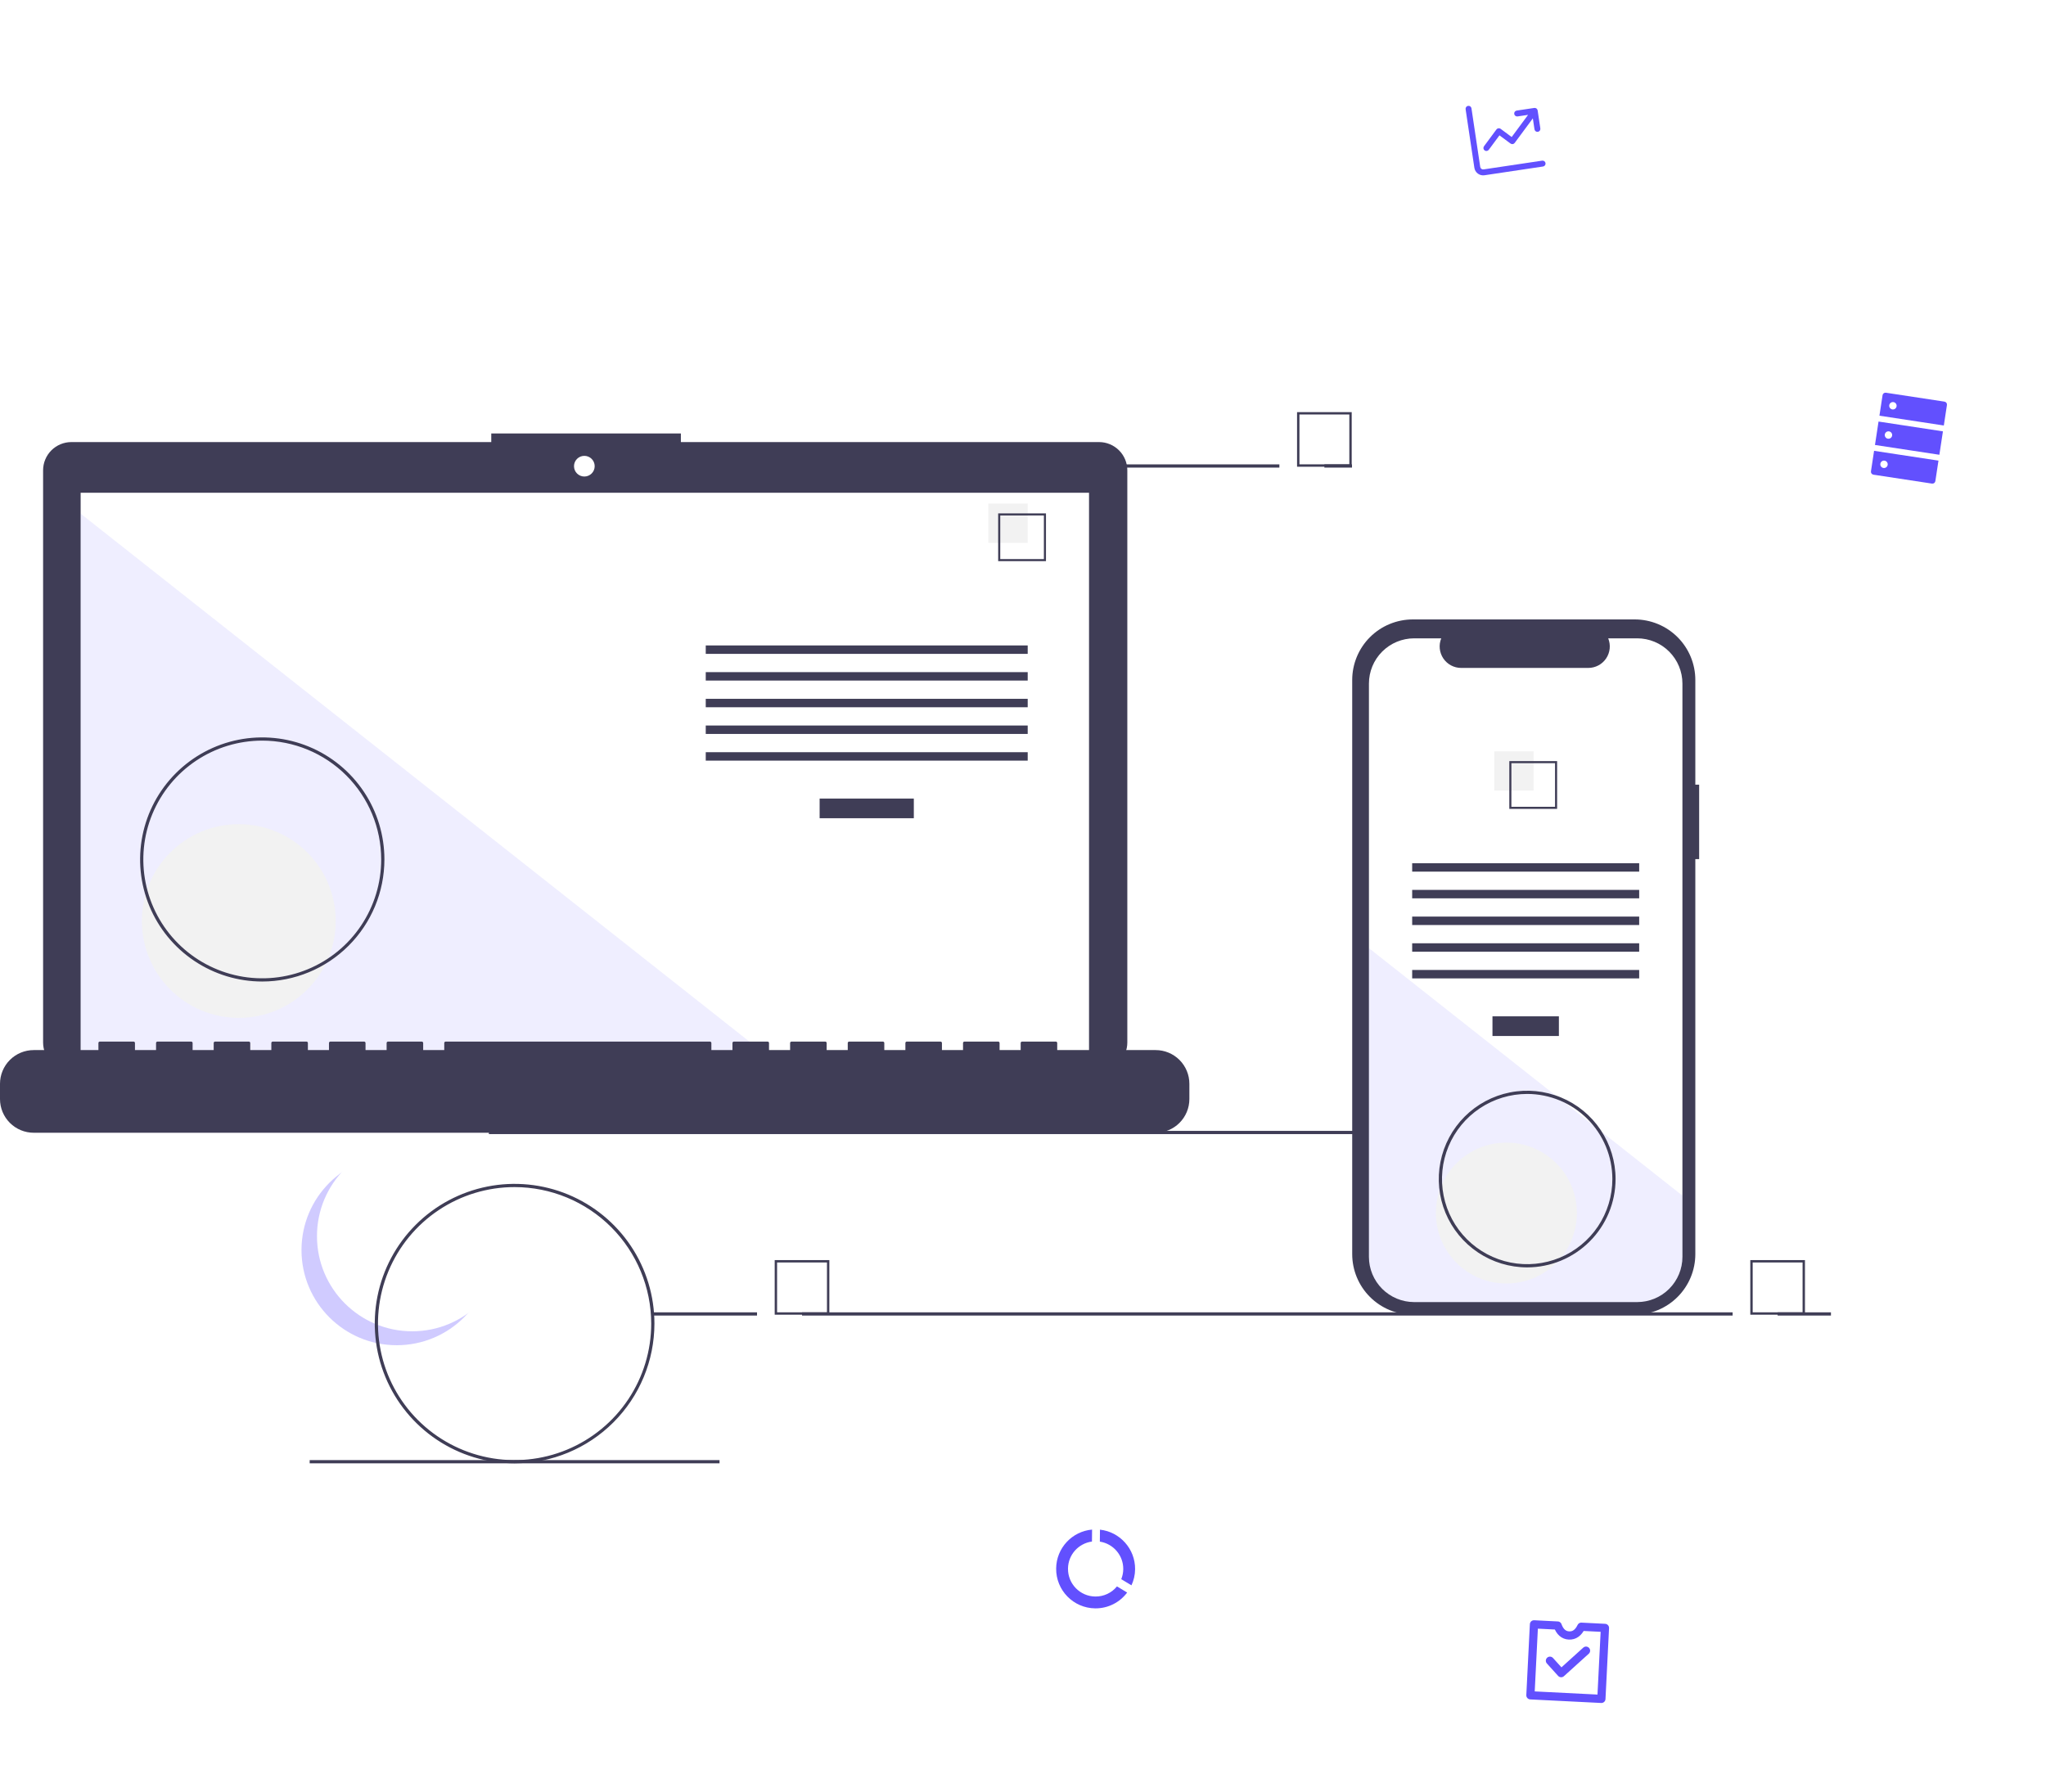<svg width="685" height="600" viewBox="0 0 685 600" fill="none" xmlns="http://www.w3.org/2000/svg">
<g clip-path="url(#clip0_29_213)">
<path d="M132.82 450.454C150.427 450.454 164.7 436.19 164.7 418.594C164.7 400.999 150.427 386.735 132.82 386.735C115.214 386.735 100.941 400.999 100.941 418.594C100.941 436.19 115.214 450.454 132.82 450.454Z" fill="#6250FE" fill-opacity="0.3"/>
<path d="M138.004 445.792C155.61 445.792 169.883 431.528 169.883 413.932C169.883 396.336 155.61 382.072 138.004 382.072C120.397 382.072 106.124 396.336 106.124 413.932C106.124 431.528 120.397 445.792 138.004 445.792Z" fill="white"/>
<path d="M558.113 378.68H163.678V379.755H558.113V378.68Z" fill="#3F3D56"/>
<path d="M367.956 148.031H227.956V145.147H164.475V148.031H23.898C22.654 148.031 21.422 148.276 20.274 148.751C19.125 149.227 18.081 149.924 17.201 150.803C16.322 151.682 15.624 152.725 15.149 153.873C14.673 155.021 14.428 156.252 14.428 157.495V349.08C14.428 351.59 15.425 353.997 17.201 355.772C18.977 357.547 21.386 358.544 23.898 358.544H367.956C370.468 358.544 372.876 357.547 374.652 355.772C376.428 353.997 377.426 351.59 377.426 349.08V157.495C377.426 156.252 377.181 155.021 376.705 153.873C376.229 152.725 375.532 151.682 374.652 150.803C373.773 149.924 372.729 149.227 371.58 148.751C370.431 148.276 369.2 148.031 367.956 148.031Z" fill="#3F3D56"/>
<path d="M364.606 165H27V355.327H364.606V165Z" fill="white"/>
<path d="M195.638 159.566C197.551 159.566 199.101 158.016 199.101 156.105C199.101 154.194 197.551 152.645 195.638 152.645C193.726 152.645 192.176 154.194 192.176 156.105C192.176 158.016 193.726 159.566 195.638 159.566Z" fill="white"/>
<path opacity="0.1" d="M268.056 362.327H27V172L268.056 362.327Z" fill="#6250FE"/>
<path d="M79.949 340.841C97.872 340.841 112.401 326.321 112.401 308.41C112.401 290.498 97.872 275.978 79.949 275.978C62.026 275.978 47.497 290.498 47.497 308.41C47.497 326.321 62.026 340.841 79.949 340.841Z" fill="#F2F2F2"/>
<path d="M305.947 267.401H274.411V273.987H305.947V267.401Z" fill="#3F3D56"/>
<path d="M344.073 216.128H236.285V218.95H344.073V216.128Z" fill="#3F3D56"/>
<path d="M344.073 225.066H236.285V227.888H344.073V225.066Z" fill="#3F3D56"/>
<path d="M344.073 234.003H236.285V236.826H344.073V234.003Z" fill="#3F3D56"/>
<path d="M344.073 242.941H236.285V245.763H344.073V242.941Z" fill="#3F3D56"/>
<path d="M344.073 251.878H236.285V254.701H344.073V251.878Z" fill="#3F3D56"/>
<path d="M344.073 168.618H330.894V181.789H344.073V168.618Z" fill="#F2F2F2"/>
<path d="M350.192 187.904H334.188V171.911H350.192V187.904ZM334.884 187.209H349.496V172.606H334.884V187.209Z" fill="#3F3D56"/>
<path d="M386.905 351.623H353.957V349.251C353.957 349.189 353.945 349.128 353.921 349.071C353.898 349.014 353.863 348.962 353.819 348.918C353.776 348.874 353.724 348.84 353.667 348.816C353.61 348.793 353.548 348.78 353.487 348.78H342.19C342.128 348.78 342.067 348.793 342.01 348.816C341.953 348.84 341.901 348.874 341.857 348.918C341.814 348.962 341.779 349.014 341.755 349.071C341.732 349.128 341.719 349.189 341.719 349.251V351.623H334.659V349.251C334.659 349.189 334.647 349.128 334.623 349.071C334.6 349.014 334.565 348.962 334.521 348.918C334.477 348.874 334.426 348.84 334.368 348.816C334.311 348.793 334.25 348.78 334.188 348.78H322.892C322.83 348.78 322.769 348.793 322.712 348.816C322.655 348.84 322.603 348.874 322.559 348.918C322.515 348.962 322.481 349.014 322.457 349.071C322.433 349.128 322.421 349.189 322.421 349.251V351.623H315.361V349.251C315.361 349.189 315.349 349.128 315.325 349.071C315.301 349.014 315.267 348.962 315.223 348.918C315.179 348.874 315.127 348.84 315.07 348.816C315.013 348.793 314.952 348.78 314.89 348.78H303.594C303.532 348.78 303.471 348.793 303.414 348.816C303.356 348.84 303.305 348.874 303.261 348.918C303.217 348.962 303.182 349.014 303.159 349.071C303.135 349.128 303.123 349.189 303.123 349.251V351.623H296.063V349.251C296.063 349.189 296.05 349.128 296.027 349.071C296.003 349.014 295.968 348.962 295.925 348.918C295.881 348.874 295.829 348.84 295.772 348.816C295.715 348.793 295.654 348.78 295.592 348.78H284.295C284.234 348.78 284.172 348.793 284.115 348.816C284.058 348.84 284.006 348.874 283.963 348.918C283.919 348.962 283.884 349.014 283.861 349.071C283.837 349.128 283.825 349.189 283.825 349.251V351.623H276.764V349.251C276.764 349.189 276.752 349.128 276.729 349.071C276.705 349.014 276.67 348.962 276.627 348.918C276.583 348.874 276.531 348.84 276.474 348.816C276.417 348.793 276.356 348.78 276.294 348.78H264.997C264.935 348.78 264.874 348.793 264.817 348.816C264.76 348.84 264.708 348.874 264.664 348.918C264.621 348.962 264.586 349.014 264.562 349.071C264.539 349.128 264.527 349.189 264.527 349.251V351.623H257.466V349.251C257.466 349.189 257.454 349.128 257.43 349.071C257.407 349.014 257.372 348.962 257.328 348.918C257.285 348.874 257.233 348.84 257.176 348.816C257.119 348.793 257.057 348.78 256.996 348.78H245.699C245.637 348.78 245.576 348.793 245.519 348.816C245.462 348.84 245.41 348.874 245.366 348.918C245.323 348.962 245.288 349.014 245.264 349.071C245.241 349.128 245.228 349.189 245.228 349.251V351.623H238.168V349.251C238.168 349.189 238.156 349.128 238.132 349.071C238.109 349.014 238.074 348.962 238.03 348.918C237.986 348.874 237.935 348.84 237.877 348.816C237.82 348.793 237.759 348.78 237.697 348.78H149.208C149.146 348.78 149.085 348.793 149.028 348.816C148.971 348.84 148.919 348.874 148.875 348.918C148.831 348.962 148.797 349.014 148.773 349.071C148.75 349.128 148.737 349.189 148.737 349.251V351.623H141.677V349.251C141.677 349.189 141.665 349.128 141.641 349.071C141.618 349.014 141.583 348.962 141.539 348.918C141.495 348.874 141.444 348.84 141.386 348.816C141.329 348.793 141.268 348.78 141.206 348.78H129.91C129.848 348.78 129.787 348.793 129.73 348.816C129.673 348.84 129.621 348.874 129.577 348.918C129.533 348.962 129.499 349.014 129.475 349.071C129.451 349.128 129.439 349.189 129.439 349.251V351.623H122.379V349.251C122.379 349.189 122.367 349.128 122.343 349.071C122.319 349.014 122.285 348.962 122.241 348.918C122.197 348.874 122.145 348.84 122.088 348.816C122.031 348.793 121.97 348.78 121.908 348.78H110.612C110.55 348.78 110.489 348.793 110.432 348.816C110.374 348.84 110.323 348.874 110.279 348.918C110.235 348.962 110.2 349.014 110.177 349.071C110.153 349.128 110.141 349.189 110.141 349.251V351.623H103.081V349.251C103.081 349.189 103.068 349.128 103.045 349.071C103.021 349.014 102.986 348.962 102.943 348.918C102.899 348.874 102.847 348.84 102.79 348.816C102.733 348.793 102.672 348.78 102.61 348.78H91.313C91.252 348.78 91.19 348.793 91.133 348.816C91.076 348.84 91.024 348.874 90.981 348.918C90.937 348.962 90.902 349.014 90.879 349.071C90.855 349.128 90.843 349.189 90.843 349.251V351.623H83.782V349.251C83.782 349.189 83.77 349.128 83.747 349.071C83.723 349.014 83.688 348.962 83.645 348.918C83.601 348.874 83.549 348.84 83.492 348.816C83.435 348.793 83.374 348.78 83.312 348.78H72.015C71.953 348.78 71.892 348.793 71.835 348.816C71.778 348.84 71.726 348.874 71.682 348.918C71.639 348.962 71.604 349.014 71.58 349.071C71.557 349.128 71.544 349.189 71.544 349.251V351.623H64.484V349.251C64.484 349.189 64.472 349.128 64.448 349.071C64.425 349.014 64.39 348.962 64.346 348.918C64.303 348.874 64.251 348.84 64.194 348.816C64.137 348.793 64.075 348.78 64.013 348.78H52.717C52.655 348.78 52.594 348.793 52.537 348.816C52.48 348.84 52.428 348.874 52.384 348.918C52.34 348.962 52.306 349.014 52.282 349.071C52.258 349.128 52.246 349.189 52.246 349.251V351.623H45.186V349.251C45.186 349.189 45.174 349.128 45.15 349.071C45.127 349.014 45.092 348.962 45.048 348.918C45.005 348.874 44.953 348.84 44.895 348.816C44.838 348.793 44.777 348.78 44.715 348.78H33.419C33.357 348.78 33.296 348.793 33.239 348.816C33.182 348.84 33.13 348.874 33.086 348.918C33.042 348.962 33.008 349.014 32.984 349.071C32.96 349.128 32.948 349.189 32.948 349.251V351.623H11.296C8.3 351.623 5.427 352.813 3.309 354.93C1.19 357.047 2.85431e-06 359.919 0 362.913V368.018C8.56293e-06 371.012 1.19 373.883 3.309 376.001C5.427 378.118 8.3 379.307 11.296 379.307H386.905C389.901 379.307 392.775 378.118 394.893 376.001C397.012 373.883 398.202 371.012 398.202 368.018V362.913C398.202 359.919 397.012 357.047 394.893 354.93C392.775 352.813 389.901 351.623 386.905 351.623Z" fill="#3F3D56"/>
<path d="M87.804 328.666C79.716 328.666 71.809 326.269 65.083 321.778C58.358 317.287 53.116 310.904 50.021 303.436C46.925 295.967 46.116 287.75 47.694 279.821C49.272 271.893 53.167 264.61 58.886 258.895C64.606 253.179 71.893 249.286 79.826 247.709C87.759 246.132 95.982 246.941 103.455 250.035C110.927 253.128 117.315 258.367 121.808 265.088C126.302 271.809 128.701 279.711 128.701 287.795C128.688 298.631 124.376 309.019 116.709 316.682C109.042 324.344 98.647 328.654 87.804 328.666ZM87.804 247.999C79.929 247.999 72.23 250.333 65.681 254.706C59.133 259.079 54.029 265.294 51.015 272.566C48.001 279.837 47.213 287.839 48.749 295.559C50.286 303.278 54.078 310.369 59.647 315.935C65.216 321.5 72.311 325.29 80.036 326.826C87.76 328.361 95.767 327.573 103.043 324.561C110.319 321.549 116.538 316.449 120.914 309.904C125.289 303.36 127.624 295.666 127.624 287.795C127.613 277.244 123.413 267.129 115.948 259.668C108.483 252.208 98.362 248.011 87.804 247.999Z" fill="#3F3D56"/>
<path d="M452.643 155.501H315.425V156.577H452.643V155.501Z" fill="#3F3D56"/>
<path d="M613 439.449H218.565V440.524H613V439.449Z" fill="#3F3D56"/>
<path d="M240.897 488.924H103.679V490H240.897V488.924Z" fill="#3F3D56"/>
<path d="M268.517 433.779H253.45V448.837H268.517V433.779Z" fill="white"/>
<path d="M277.665 440.232H259.369V421.948H277.665V440.232ZM260.165 439.437H276.87V422.743H260.165V439.437Z" fill="#3F3D56"/>
<path d="M443.403 149.831H428.336V164.889H443.403V149.831Z" fill="white"/>
<path d="M452.551 156.285H434.255V138H452.551V156.285ZM435.051 155.49H451.756V138.795H435.051V155.49Z" fill="#3F3D56"/>
<path d="M595.15 433.779H580.083V448.837H595.15V433.779Z" fill="white"/>
<path d="M604.298 440.232H586.003V421.948H604.298V440.232ZM586.798 439.437H603.503V422.743H586.798V439.437Z" fill="#3F3D56"/>
<path d="M568.875 262.742H567.595V227.7C567.595 225.036 567.07 222.399 566.051 219.938C565.031 217.478 563.536 215.242 561.651 213.358C559.767 211.475 557.53 209.981 555.067 208.962C552.605 207.943 549.966 207.418 547.301 207.418H473.013C470.348 207.418 467.709 207.943 465.247 208.962C462.784 209.981 460.547 211.475 458.663 213.358C456.778 215.242 455.283 217.478 454.264 219.938C453.244 222.399 452.719 225.036 452.719 227.7V419.946C452.719 422.609 453.244 425.247 454.264 427.707C455.283 430.168 456.778 432.404 458.663 434.287C460.547 436.171 462.784 437.665 465.247 438.684C467.709 439.703 470.348 440.228 473.013 440.228H547.301C549.966 440.228 552.605 439.703 555.067 438.684C557.53 437.665 559.767 436.171 561.651 434.287C563.536 432.404 565.031 430.168 566.051 427.707C567.07 425.247 567.595 422.609 567.595 419.946V287.686H568.875V262.742Z" fill="#3F3D56"/>
<path d="M563.274 228.892V420.858C563.274 424.875 561.678 428.728 558.836 431.569C555.994 434.41 552.14 436.006 548.12 436.007H473.474C469.454 436.006 465.599 434.41 462.758 431.569C459.916 428.728 458.32 424.875 458.32 420.858V228.892C458.321 224.876 459.918 221.024 462.759 218.184C465.601 215.344 469.455 213.748 473.474 213.748H482.53C482.084 214.841 481.914 216.026 482.035 217.2C482.156 218.373 482.563 219.499 483.222 220.479C483.881 221.458 484.77 222.26 485.812 222.815C486.854 223.369 488.017 223.659 489.197 223.659H531.756C532.937 223.659 534.099 223.369 535.141 222.815C536.183 222.26 537.073 221.458 537.732 220.479C538.39 219.499 538.798 218.373 538.919 217.2C539.039 216.026 538.869 214.841 538.424 213.748H548.12C552.139 213.748 555.993 215.344 558.835 218.184C561.676 221.024 563.273 224.876 563.274 228.892Z" fill="white"/>
<path d="M521.915 340.322H499.679V346.908H521.915V340.322Z" fill="#3F3D56"/>
<path d="M548.798 289.049H472.796V291.871H548.798V289.049Z" fill="#3F3D56"/>
<path d="M548.798 297.986H472.796V300.809H548.798V297.986Z" fill="#3F3D56"/>
<path d="M548.798 306.924H472.796V309.746H548.798V306.924Z" fill="#3F3D56"/>
<path d="M548.798 315.862H472.796V318.684H548.798V315.862Z" fill="#3F3D56"/>
<path d="M548.798 324.799H472.796V327.621H548.798V324.799Z" fill="#3F3D56"/>
<path d="M513.452 251.568H500.273V264.739H513.452V251.568Z" fill="#F2F2F2"/>
<path d="M505.318 254.861V270.855H521.321V254.861H505.318ZM520.627 270.161H506.012V255.555H520.627V270.161Z" fill="#3F3D56"/>
<path opacity="0.1" d="M563.274 400.358V420.858C563.274 424.875 561.678 428.728 558.836 431.569C555.994 434.41 552.14 436.006 548.12 436.007H473.474C469.454 436.006 465.599 434.41 462.758 431.569C459.916 428.728 458.32 424.875 458.32 420.858V317.491L521.209 367.144L522.286 367.994L533.984 377.228L535.077 378.094L563.274 400.358Z" fill="#6250FE"/>
<path d="M504.34 429.786C517.377 429.786 527.945 419.223 527.945 406.194C527.945 393.165 517.377 382.603 504.34 382.603C491.303 382.603 480.734 393.165 480.734 406.194C480.734 419.223 491.303 429.786 504.34 429.786Z" fill="#F2F2F2"/>
<path d="M172.288 490C163.028 490 153.977 487.256 146.278 482.115C138.579 476.974 132.579 469.667 129.036 461.118C125.492 452.569 124.565 443.161 126.372 434.086C128.178 425.01 132.637 416.673 139.184 410.13C145.731 403.587 154.073 399.131 163.154 397.325C172.236 395.52 181.649 396.447 190.203 399.988C198.758 403.529 206.069 409.526 211.213 417.22C216.358 424.914 219.103 433.96 219.103 443.213C219.089 455.618 214.152 467.51 205.376 476.281C196.599 485.052 184.7 489.986 172.288 490ZM172.288 397.502C163.241 397.502 154.398 400.183 146.876 405.206C139.354 410.229 133.492 417.368 130.03 425.72C126.568 434.073 125.662 443.264 127.427 452.131C129.192 460.998 133.548 469.143 139.945 475.536C146.342 481.929 154.492 486.282 163.364 488.046C172.237 489.81 181.434 488.905 189.791 485.445C198.149 481.985 205.293 476.126 210.319 468.609C215.344 461.092 218.027 452.254 218.027 443.213C218.013 431.094 213.19 419.475 204.615 410.906C196.04 402.336 184.414 397.516 172.288 397.502Z" fill="#3F3D56"/>
<path d="M511.297 424.391C505.444 424.391 499.722 422.656 494.855 419.406C489.988 416.156 486.194 411.537 483.954 406.132C481.714 400.727 481.128 394.78 482.27 389.043C483.412 383.305 486.231 378.035 490.37 373.898C494.509 369.762 499.782 366.945 505.523 365.803C511.265 364.662 517.215 365.248 522.623 367.487C528.031 369.725 532.654 373.516 535.906 378.38C539.158 383.244 540.893 388.963 540.893 394.813C540.885 402.655 537.764 410.173 532.215 415.718C526.667 421.263 519.144 424.382 511.297 424.391ZM511.297 366.311C505.657 366.311 500.143 367.982 495.453 371.114C490.763 374.246 487.107 378.697 484.948 383.906C482.79 389.114 482.225 394.845 483.326 400.373C484.426 405.902 487.142 410.981 491.131 414.967C495.119 418.953 500.201 421.668 505.733 422.768C511.266 423.867 517 423.303 522.211 421.146C527.423 418.988 531.877 415.335 535.011 410.648C538.145 405.961 539.817 400.45 539.817 394.813C539.809 387.256 536.801 380.012 531.455 374.668C526.108 369.325 518.859 366.319 511.297 366.311Z" fill="#3F3D56"/>
</g>
<g filter="url(#filter0_d_29_213)">
<rect x="468" y="16.375" width="63.448" height="63.448" rx="10.152" transform="rotate(-8.497 468 16.375)" fill="white"/>
<path d="M491.52 32.908C491.78 32.87 492.045 32.936 492.256 33.092C492.468 33.248 492.608 33.482 492.647 33.742L495.576 53.352C495.615 53.612 495.756 53.846 495.967 54.003C496.179 54.159 496.443 54.225 496.703 54.187L516.313 51.257C516.574 51.218 516.838 51.284 517.05 51.441C517.261 51.597 517.402 51.831 517.44 52.091C517.479 52.351 517.413 52.616 517.257 52.827C517.1 53.039 516.866 53.179 516.606 53.218L496.996 56.148C496.216 56.264 495.422 56.066 494.788 55.597C494.154 55.127 493.732 54.426 493.615 53.645L490.686 34.035C490.647 33.775 490.713 33.511 490.87 33.299C491.026 33.088 491.26 32.947 491.52 32.908ZM508.087 36.448C507.827 36.487 507.562 36.421 507.351 36.264C507.139 36.108 506.999 35.874 506.96 35.614C506.921 35.354 506.987 35.089 507.143 34.878C507.3 34.666 507.534 34.526 507.794 34.487L513.677 33.608C513.937 33.569 514.202 33.635 514.413 33.792C514.624 33.948 514.765 34.182 514.804 34.442L515.705 40.476C515.744 40.736 515.678 41.001 515.522 41.212C515.365 41.424 515.131 41.564 514.871 41.603C514.611 41.642 514.346 41.576 514.135 41.419C513.924 41.263 513.783 41.029 513.744 40.769L513.196 37.102L507.115 45.322C507.038 45.427 506.94 45.515 506.829 45.583C506.717 45.65 506.593 45.694 506.464 45.714C506.335 45.733 506.203 45.726 506.077 45.695C505.95 45.663 505.831 45.607 505.727 45.529L502.016 42.782L498.437 47.62C498.28 47.832 498.046 47.973 497.786 48.012C497.525 48.051 497.26 47.985 497.049 47.828C496.837 47.671 496.696 47.437 496.657 47.177C496.619 46.916 496.685 46.651 496.841 46.44L501.011 40.805C501.089 40.7 501.186 40.611 501.298 40.544C501.41 40.477 501.534 40.432 501.663 40.413C501.791 40.394 501.923 40.4 502.049 40.432C502.176 40.463 502.295 40.52 502.4 40.597L506.11 43.345L511.603 35.923L508.087 36.448Z" fill="#6250FE"/>
</g>
<g filter="url(#filter1_d_29_213)">
<rect x="334" y="492.289" width="63.448" height="63.448" rx="10.152" transform="rotate(-2.067 334 492.289)" fill="white"/>
<path d="M368.268 509.678L368.228 513.682C372.702 514.375 376.113 518.242 376.066 522.907C376.054 524.097 375.805 525.218 375.398 526.258L378.814 528.314C379.57 526.683 380.012 524.863 380.031 522.947C380.099 516.101 374.935 510.405 368.268 509.678ZM366.722 532.066C361.608 532.015 357.512 527.837 357.564 522.722C357.61 518.057 361.098 514.259 365.585 513.656L365.625 509.651C358.931 510.245 353.667 515.823 353.599 522.682C353.526 529.978 359.374 535.957 366.669 536.03C371.044 536.074 374.937 533.985 377.375 530.732L373.96 528.675C373.087 529.749 371.982 530.612 370.729 531.199C369.476 531.786 368.106 532.082 366.722 532.066Z" fill="#6250FE"/>
</g>
<g filter="url(#filter2_d_29_213)">
<rect x="494.756" y="520.571" width="63.448" height="63.448" rx="10.152" transform="rotate(2.877 494.756 520.571)" fill="white"/>
<path d="M512.382 565.144L536.142 566.337L537.336 542.577L529.415 542.18C528.437 544.221 527.065 545.197 525.298 545.108C523.532 545.019 522.265 543.91 521.495 541.782L513.575 541.384L512.382 565.144Z" stroke="#6250FE" stroke-width="2.75" stroke-linejoin="round"/>
<path d="M518.919 553.563L522.68 557.721L530.998 550.199" stroke="#6250FE" stroke-width="2.75" stroke-linecap="round" stroke-linejoin="round"/>
</g>
<g filter="url(#filter3_d_29_213)">
<rect width="63.449" height="63.464" rx="10.152" transform="matrix(0.989 0.151 -0.151 0.989 612.553 108.075)" fill="white"/>
<path d="M651.005 131.95L631.406 128.966C630.864 128.883 630.359 129.255 630.277 129.797L629.233 136.658L650.792 139.941L651.836 133.08C651.919 132.538 651.547 132.033 651.005 131.95ZM633.563 134.56C632.886 134.457 632.421 133.825 632.524 133.148C632.627 132.471 633.259 132.006 633.936 132.109C634.613 132.212 635.077 132.844 634.974 133.521C634.871 134.198 634.24 134.663 633.563 134.56ZM626.398 155.282C626.316 155.824 626.687 156.329 627.229 156.412L646.828 159.396C647.37 159.478 647.875 159.107 647.957 158.565L649.002 151.704L627.442 148.421L626.398 155.282ZM630.952 151.713C631.629 151.816 632.094 152.448 631.991 153.125C631.887 153.802 631.256 154.267 630.579 154.164C629.902 154.061 629.438 153.429 629.541 152.752C629.644 152.075 630.275 151.61 630.952 151.713ZM627.741 146.46L649.3 149.743L650.493 141.902L628.934 138.619L627.741 146.46ZM632.444 141.911C633.121 142.014 633.585 142.646 633.482 143.323C633.379 144 632.748 144.465 632.071 144.362C631.394 144.259 630.929 143.627 631.032 142.95C631.135 142.273 631.767 141.808 632.444 141.911Z" fill="#6250FE"/>
</g>
<defs>
<filter id="filter0_d_29_213" x="458.601" y="0.139" width="90.925" height="90.925" filterUnits="userSpaceOnUse" color-interpolation-filters="sRGB">
<feFlood flood-opacity="0" result="BackgroundImageFix"/>
<feColorMatrix in="SourceAlpha" type="matrix" values="0 0 0 0 0 0 0 0 0 0 0 0 0 0 0 0 0 0 127 0" result="hardAlpha"/>
<feOffset dy="2.538"/>
<feGaussianBlur stdDeviation="5.393"/>
<feComposite in2="hardAlpha" operator="out"/>
<feColorMatrix type="matrix" values="0 0 0 0 0 0 0 0 0 0 0 0 0 0 0 0 0 0 0.25 0"/>
<feBlend mode="normal" in2="BackgroundImageFix" result="effect1_dropShadow_29_213"/>
<feBlend mode="normal" in="SourceGraphic" in2="effect1_dropShadow_29_213" result="shape"/>
</filter>
<filter id="filter1_d_29_213" x="323.573" y="482.111" width="86.549" height="86.549" filterUnits="userSpaceOnUse" color-interpolation-filters="sRGB">
<feFlood flood-opacity="0" result="BackgroundImageFix"/>
<feColorMatrix in="SourceAlpha" type="matrix" values="0 0 0 0 0 0 0 0 0 0 0 0 0 0 0 0 0 0 127 0" result="hardAlpha"/>
<feOffset dy="2.538"/>
<feGaussianBlur stdDeviation="5.393"/>
<feComposite in2="hardAlpha" operator="out"/>
<feColorMatrix type="matrix" values="0 0 0 0 0 0 0 0 0 0 0 0 0 0 0 0 0 0 0.25 0"/>
<feBlend mode="normal" in2="BackgroundImageFix" result="effect1_dropShadow_29_213"/>
<feBlend mode="normal" in="SourceGraphic" in2="effect1_dropShadow_29_213" result="shape"/>
</filter>
<filter id="filter2_d_29_213" x="481.282" y="512.819" width="87.133" height="87.133" filterUnits="userSpaceOnUse" color-interpolation-filters="sRGB">
<feFlood flood-opacity="0" result="BackgroundImageFix"/>
<feColorMatrix in="SourceAlpha" type="matrix" values="0 0 0 0 0 0 0 0 0 0 0 0 0 0 0 0 0 0 127 0" result="hardAlpha"/>
<feOffset dy="2.538"/>
<feGaussianBlur stdDeviation="5.393"/>
<feComposite in2="hardAlpha" operator="out"/>
<feColorMatrix type="matrix" values="0 0 0 0 0 0 0 0 0 0 0 0 0 0 0 0 0 0 0.25 0"/>
<feBlend mode="normal" in2="BackgroundImageFix" result="effect1_dropShadow_29_213"/>
<feBlend mode="normal" in="SourceGraphic" in2="effect1_dropShadow_29_213" result="shape"/>
</filter>
<filter id="filter3_d_29_213" x="593.625" y="101.238" width="91.028" height="91.045" filterUnits="userSpaceOnUse" color-interpolation-filters="sRGB">
<feFlood flood-opacity="0" result="BackgroundImageFix"/>
<feColorMatrix in="SourceAlpha" type="matrix" values="0 0 0 0 0 0 0 0 0 0 0 0 0 0 0 0 0 0 127 0" result="hardAlpha"/>
<feOffset dy="2.538"/>
<feGaussianBlur stdDeviation="5.393"/>
<feComposite in2="hardAlpha" operator="out"/>
<feColorMatrix type="matrix" values="0 0 0 0 0 0 0 0 0 0 0 0 0 0 0 0 0 0 0.25 0"/>
<feBlend mode="normal" in2="BackgroundImageFix" result="effect1_dropShadow_29_213"/>
<feBlend mode="normal" in="SourceGraphic" in2="effect1_dropShadow_29_213" result="shape"/>
</filter>
<clipPath id="clip0_29_213">
<rect width="613" height="352" fill="white" transform="translate(0 138)"/>
</clipPath>
</defs>
</svg>
